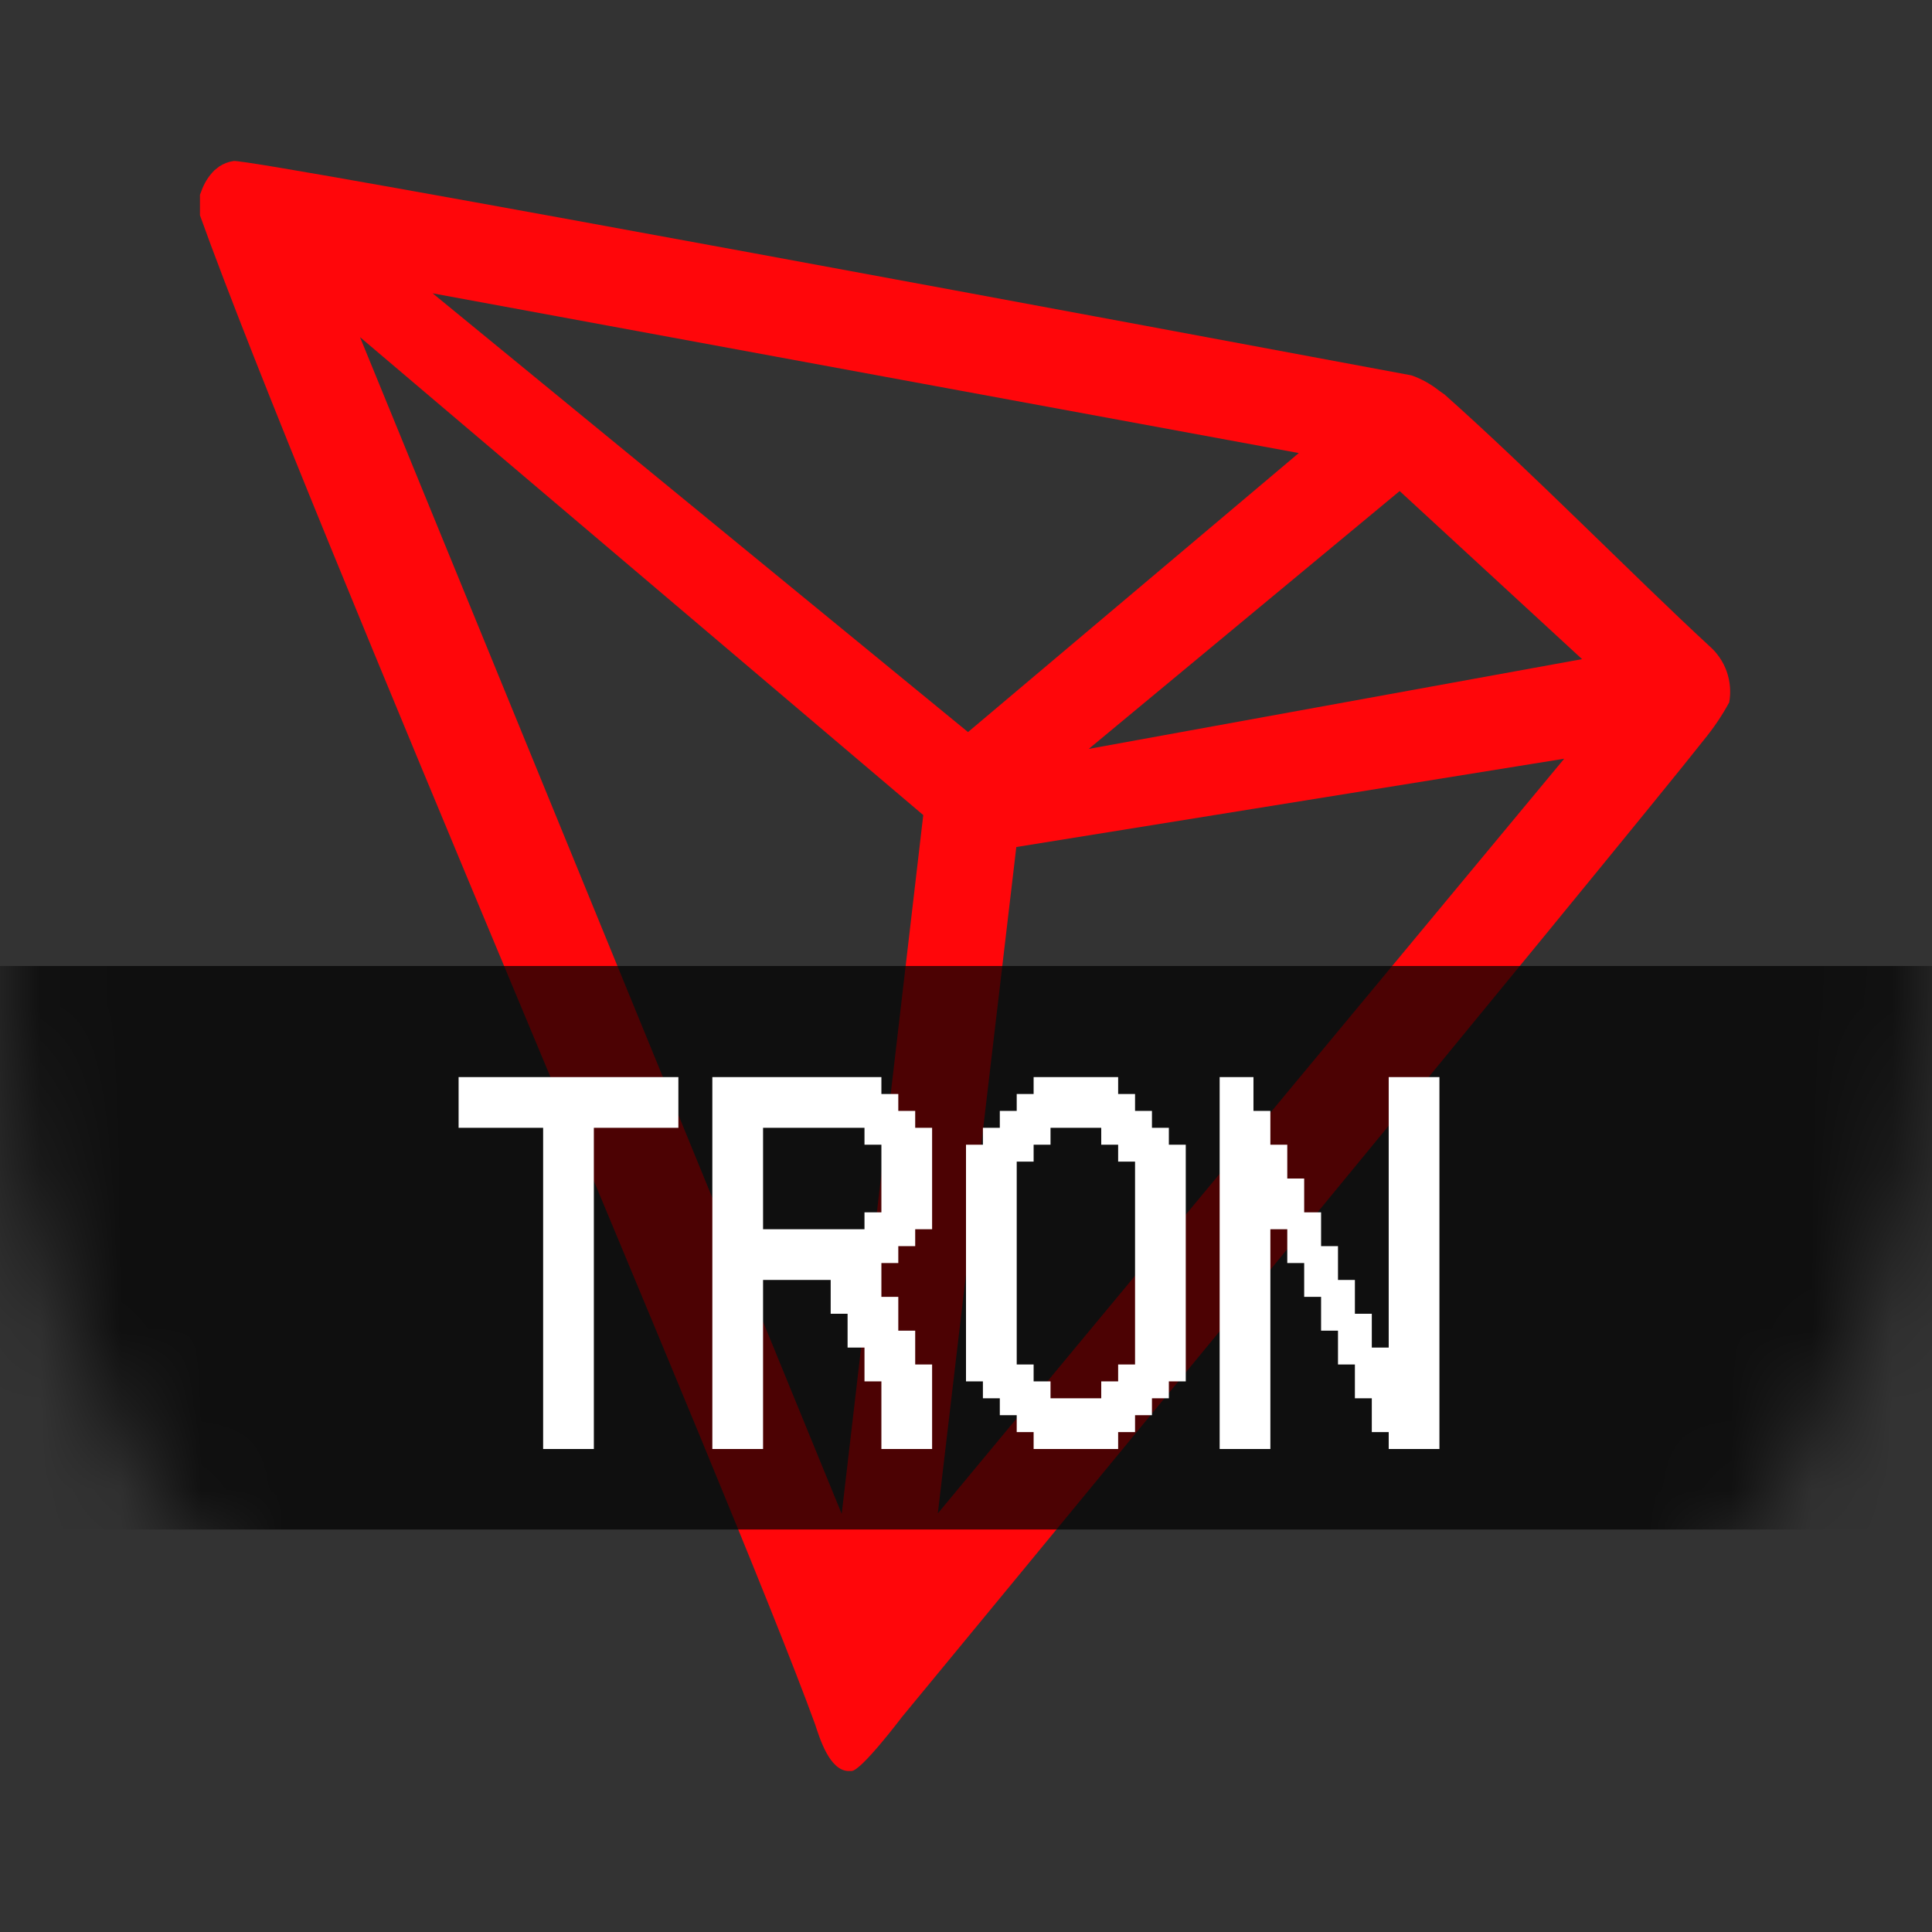<svg width="24" height="24" viewBox="0 0 24 24" fill="none" xmlns="http://www.w3.org/2000/svg"><rect x="0" y="0" width="24" height="24" fill="#333333" stroke="none"/> <g clip-path="url(#clip0_3088_3863)"> <path d="M11.999 20.277C16.571 20.277 20.277 16.571 20.277 11.999C20.277 7.428 16.571 3.722 11.999 3.722C7.428 3.722 3.722 7.428 3.722 11.999C3.722 16.571 7.428 20.277 11.999 20.277Z" stroke="white" stroke-width="60"/> <g clip-path="url(#clip1_3088_3863)"> <path d="M21.234 8.025C20.297 7.159 19 5.838 17.944 4.9L17.881 4.856C17.777 4.773 17.66 4.707 17.534 4.663C14.988 4.188 3.134 1.972 2.903 2C2.838 2.009 2.776 2.033 2.722 2.069L2.663 2.116C2.589 2.19 2.534 2.28 2.5 2.378L2.484 2.419V2.641V2.675C3.819 6.391 9.088 18.562 10.125 21.419C10.188 21.613 10.306 21.981 10.528 22H10.578C10.697 22 11.203 21.331 11.203 21.331C11.203 21.331 20.253 10.356 21.169 9.188C21.287 9.044 21.392 8.889 21.481 8.725C21.504 8.597 21.493 8.465 21.45 8.342C21.407 8.22 21.332 8.11 21.234 8.025ZM13.525 9.303L17.387 6.1L19.653 8.188L13.525 9.303ZM12.025 9.094L5.375 3.644L16.134 5.628L12.025 9.094ZM12.625 10.522L19.431 9.425L11.65 18.8L12.625 10.522ZM4.472 4.188L11.469 10.125L10.456 18.806L4.472 4.188Z" fill="#FF060A"/> </g> </g> <mask id="mask0_3088_3863" style="mask-type:alpha" maskUnits="userSpaceOnUse" x="0" y="0" width="24" height="24"> <path d="M12 0C5.373 0 0 5.372 0 12C0 18.627 5.373 24 12 24C18.627 24 24 18.627 24 12C24 5.372 18.627 0 12 0Z" fill="#4EAF94"/> </mask> <g mask="url(#mask0_3088_3863)"> <rect opacity="0.7" x="-3" y="12" width="29" height="7" fill="black"/> <path d="M8.427 13.38V14.01H7.377V18H6.747V14.01H5.697V13.38H8.427Z" fill="white"/> <path d="M10.739 15.06H10.949V14.22H10.739V14.01H9.479V15.27H10.739V15.06ZM11.579 16.95V18H10.949V17.16H10.739V16.74H10.529V16.32H10.319V15.9H9.479V18H8.849V13.38H10.949V13.59H11.159V13.8H11.369V14.01H11.579V15.27H11.369V15.48H11.159V15.69H10.949V16.11H11.159V16.53H11.369V16.95H11.579Z" fill="white"/> <path d="M13.89 16.95H14.1V14.43H13.89V14.22H13.68V14.01H13.05V14.22H12.84V14.43H12.63V16.95H12.84V17.16H13.05V17.37H13.68V17.16H13.89V16.95ZM14.73 14.22V17.16H14.52V17.37H14.31V17.58H14.1V17.79H13.89V18H12.84V17.79H12.63V17.58H12.42V17.37H12.21V17.16H12V14.22H12.21V14.01H12.42V13.8H12.63V13.59H12.84V13.38H13.89V13.59H14.1V13.8H14.31V14.01H14.52V14.22H14.73Z" fill="white"/> <path d="M17.881 13.38V18H17.251V17.79H17.041V17.37H16.831V16.95H16.621V16.53H16.411V16.11H16.201V15.69H15.991V15.27H15.781V18H15.151V13.38H15.571V13.8H15.781V14.22H15.991V14.64H16.201V15.06H16.411V15.48H16.621V15.9H16.831V16.32H17.041V16.74H17.251V13.38H17.881Z" fill="white"/> </g> <defs> <clipPath id="clip0_3088_3863"> <rect width="20" height="20" fill="white" transform="translate(2 2)"/> </clipPath> <clipPath id="clip1_3088_3863"> <rect width="20" height="20" fill="white" transform="translate(2 2)"/> </clipPath> </defs> </svg>